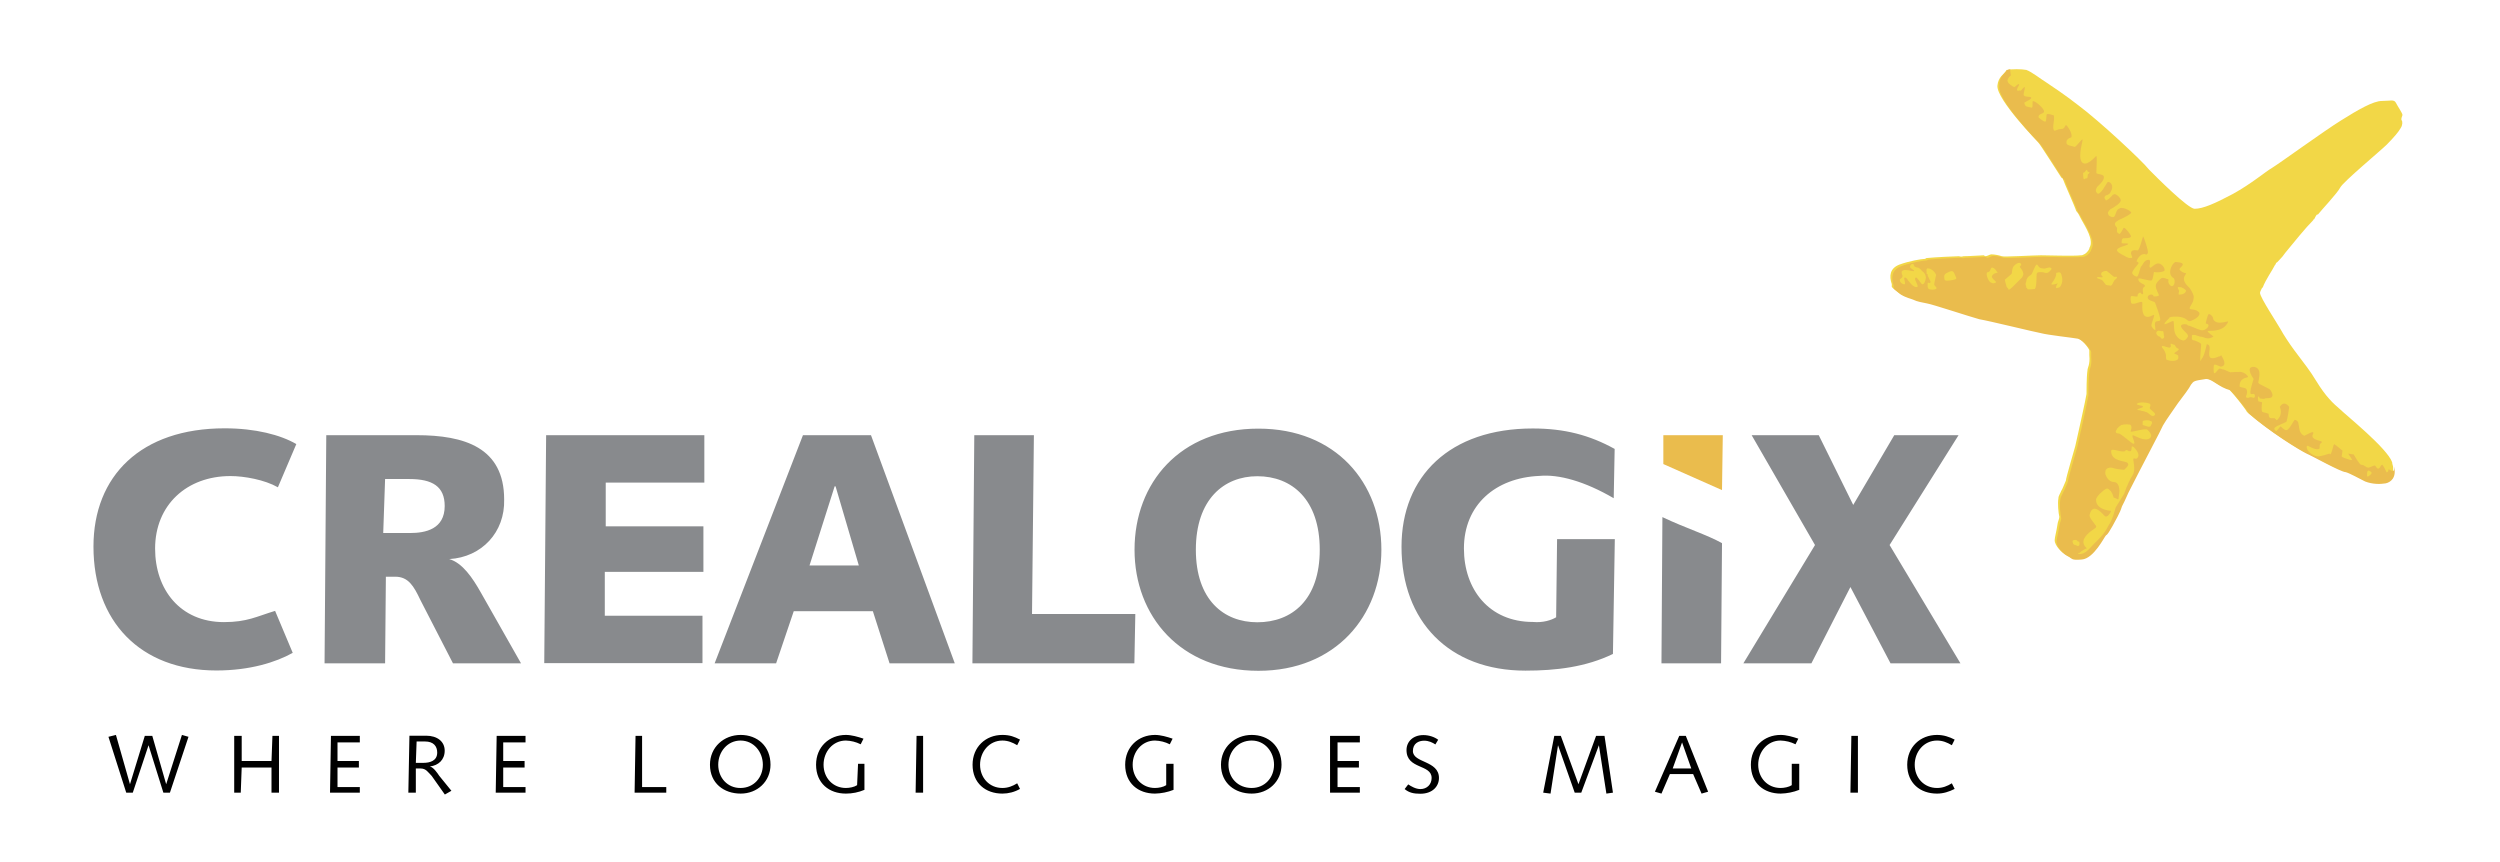 <?xml version="1.0" encoding="utf-8"?>
<!-- Generator: Adobe Illustrator 24.1.0, SVG Export Plug-In . SVG Version: 6.00 Build 0)  -->
<svg version="1.1" id="Layer_1" xmlns="http://www.w3.org/2000/svg" xmlns:xlink="http://www.w3.org/1999/xlink" x="0px" y="0px"
	 viewBox="0 0 1602.2 552.7" style="enable-background:new 0 0 1602.2 552.7;" xml:space="preserve">
<style type="text/css">
	.st0{fill-rule:evenodd;clip-rule:evenodd;}
	.st1{fill-rule:evenodd;clip-rule:evenodd;fill:#EABC4D;}
	.st2{fill-rule:evenodd;clip-rule:evenodd;fill:#888A8D;}
	.st3{fill-rule:evenodd;clip-rule:evenodd;fill:#F2D747;}
</style>
<path class="st0" d="M69.5,472.2l4.8-1.2l9,31.6l9.5-31h4.8l8.9,31l10.1-31.6l4.2,1.2L108.9,508h-4.2l-9.5-30.4L85.1,508h-4.2
	L69.5,472.2L69.5,472.2z M150.1,471.6h4.8v16.1H174l0.6-16.1h4.2V508H174v-16.1h-19.1l-0.6,16.1h-4.2V471.6z M212.1,471.6h18.5v4.2
	h-14.3v11.9H230v4.2h-13.7v12.5h14.3v3.6h-19.1L212.1,471.6L212.1,471.6z M267,475.2h5.4c5.4,0,7.8,3,7.8,7.1c0,5.4-4.8,6.6-8.9,6.6
	h-4.8L267,475.2z M261.7,508h4.8v-15.5h3c3.6,0,4.8,2.4,7.2,4.8l8.4,11.9l4.2-2.4l-7.8-9.6c-1.2-1.8-3.6-5.4-6-6
	c5.4-0.6,9.5-4.2,9.5-10.1s-4.8-9.6-11.9-9.6h-10.7L261.7,508L261.7,508z M318.3,471.6h18.5v4.2h-14.3v11.9h13.7v4.2h-13.7v12.5
	h14.3v3.6h-19.1L318.3,471.6L318.3,471.6z M406.7,508l0.6-36.4h4.2v32.8h15.5v3.6L406.7,508L406.7,508z M460.3,490.1
	c0-8.4,6-15.5,14.3-15.5c8.4,0,14.3,7.2,14.3,15.5c0,8.4-6,14.9-14.3,14.9C466.3,505.1,460.3,498.5,460.3,490.1z M455,490.1
	c0,11.9,8.9,18.5,19.7,18.5c10.7,0,19.1-7.8,19.1-18.5c0-11.9-8.4-19.1-19.1-19.1C463.9,471,455,478.8,455,490.1z M554,489.5v16.7
	c-3.8,1.6-7.8,2.4-11.9,2.4c-10.7,0-19.1-6.6-19.1-18.5c0-11.4,8.4-19.1,19.1-19.1c3.6,0,7.8,1.2,11.3,2.4l-1.8,3.6
	c-3-1.5-6.2-2.3-9.5-2.4c-8.4,0-14.3,7.2-14.3,15.5c0,8.4,6,14.9,14.3,14.9c2.4,0,5.4-0.6,7.2-1.8l0.6-13.7H554z M587.4,471.6h4.2
	V508h-4.8L587.4,471.6z M651.9,477.6c-3-1.8-6-3-9.5-3c-8.4,0-14.3,7.2-14.3,15.5c0,8.4,6,14.9,14.3,14.9c3.6,0,6.6-1.2,9.5-3
	l1.8,3.6c-3.5,2-7.4,3-11.3,3c-10.7,0-19.1-6.6-19.1-18.5c0-11.4,8.4-19.1,19.1-19.1c4.8,0,7.8,1.2,11.3,3L651.9,477.6z
	 M752.1,489.5v16.7c-3.8,1.5-7.8,2.3-11.9,2.4c-10.7,0-19.1-6.6-19.1-18.5c0-11.4,8.4-19.1,19.1-19.1c3.6,0,7.8,1.2,11.3,2.4
	l-1.8,3.6c-3-1.5-6.2-2.3-9.5-2.4c-8.4,0-14.3,7.2-14.3,15.5c0,8.4,6,14.9,14.3,14.9c2.4,0,5.4-0.6,7.2-1.8v-13.7H752.1z
	 M787.3,490.1c0-8.4,6-15.5,14.9-15.5c8.4,0,14.3,7.2,14.3,15.5c0,8.4-6,14.9-14.3,14.9C793.3,505,787.3,498.5,787.3,490.1z
	 M782.5,490.1c0,11.9,9,18.5,19.7,18.5s19.1-7.8,19.1-18.5c0-11.9-8.4-19.1-19.1-19.1S782.5,478.8,782.5,490.1L782.5,490.1z
	 M852.4,471.6h19.1v4.2h-14.3v11.9h13.7v4.2h-13.7v12.5h14.3v3.6h-19.1V471.6L852.4,471.6z M902.5,502.7c1.8,1.2,4.8,3,7.8,3
	c4.2,0,7.2-3,7.2-7.1c0-9-16.1-5.4-16.1-17.9c0-5.4,4.2-9.6,10.8-9.6c3.6,0,7.1,1.2,9.5,3l-1.8,3c-1.8-1.2-4.2-2.4-7.2-2.4
	c-3.6,0-7.2,1.8-7.2,6.6c0,7.8,16.7,6,16.7,17.3c0,5.4-4.2,10.1-11.9,10.1c-4.2,0-7.2-0.6-10.1-3L902.5,502.7L902.5,502.7z
	 M996.1,471.6h4.2l11.3,31l11.3-31h5.4l5.4,36.4l-4.2,0.6l-4.8-31l-11.3,30.4h-4.2l-10.7-30.4l-4.8,31L989,508L996.1,471.6
	L996.1,471.6z M1083.9,492.5h-11.9l6-16.7L1083.9,492.5z M1060.6,507.4l4.2,1.2l5.4-12.5h14.9l5.4,12.5l4.2-1.2l-14.3-35.8h-4.2
	L1060.6,507.4z M1153.1,489.5v16.7c-3.8,1.5-7.8,2.3-11.9,2.4c-10.7,0-19.1-6.6-19.1-18.5c0-11.4,8.4-19.1,19.1-19.1
	c3.6,0,7.8,1.2,11.3,2.4l-1.8,3.6c-3-1.5-6.2-2.3-9.6-2.4c-8.4,0-14.3,7.2-14.3,15.5c0,8.4,6,14.9,14.3,14.9c2.4,0,5.4-0.6,7.2-1.8
	v-13.7H1153.1z M1186.5,471.6h4.2V508h-4.8L1186.5,471.6z M1250.9,477.6c-3-1.8-6-3-9.5-3c-8.4,0-14.3,7.2-14.3,15.5
	c0,8.4,6,14.9,14.3,14.9c3.6,0,6.6-1.2,9.5-3l1.8,3.6c-3.6,1.8-7.2,3-11.3,3c-10.7,0-19.1-6.6-19.1-18.5c0-11.4,8.4-19.1,19.1-19.1
	c4.2,0,7.8,1.2,11.3,3L1250.9,477.6z"/>
<g>
	<path class="st1" d="M1104.1,278.9H1066v18.5l37.6,16.7L1104.1,278.9L1104.1,278.9z"/>
	<path class="st2" d="M1064.8,425.1h38.2l0.6-77c-9.6-5.4-23.3-9.6-38.2-16.7L1064.8,425.1z"/>
	<path class="st2" d="M178.1,312.3c-8.4-4.8-21.5-7.2-30.4-7.2c-28,0-48.3,18.5-48.3,46.5c0,26.2,16.1,47.1,44.1,47.1
		c14.9,0,20.9-3.6,32.8-7.2l11.3,26.9c-10.7,6-27.4,11.3-48.9,11.3c-48.9,0-78.8-31.6-78.8-79.4c0-45.3,30.4-75.8,84.1-75.8
		c19.7,0,35.8,4.2,45.9,10.1L178.1,312.3L178.1,312.3z M246.8,307h15.5c14.9,0,22.7,4.8,22.7,17.3c0,14.9-12.5,17.3-22.1,17.3h-17.3
		L246.8,307L246.8,307z M247.3,369.6h6c8.4,0,11.9,6,16.1,14.9l20.9,40.6h43.6l-25.7-45.3c-5.4-9.6-11.9-19.1-20.3-21.5
		c20.9-1.2,35.8-17.3,35.2-38.2c0-33.4-25.6-41.2-56.1-41.2h-57.9L208,425.1h38.8L247.3,369.6L247.3,369.6z M350,278.9h101.4v30.4
		h-63.2v28h62.6v29.2h-63.2v28.1h62.6v30.4H348.8L350,278.9L350,278.9z M534.9,311.7h0.6l14.9,50.7h-31.6L534.9,311.7z M458,425.1
		h39.4l11.3-33.4h50.7l10.7,33.4h41.8l-53.7-146.2h-43.6L458,425.1z M624.4,278.9h38.2l-1.2,114.6h66.2l-0.6,31.6H623.2L624.4,278.9
		z M766.4,352.3c0-32.2,17.9-47.1,39.4-47.1c22.1,0,40,14.9,40,47.1c0,32.2-17.9,46.5-40,46.5C784.3,398.8,766.4,384.5,766.4,352.3z
		 M727.1,352.3c0,42.4,29.2,77.6,79.4,77.6c49.5,0,78.8-35.2,78.8-77.6c0-42.9-29.2-77.6-78.8-77.6
		C756.3,274.7,727.1,309.4,727.1,352.3z M1033.7,419.1c-17.3,8.4-36.4,10.7-56.1,10.7c-48.9,0-79.4-31.6-79.4-79.4
		c0-45.3,31-75.8,84.1-75.8c20.3,0,36.4,4.2,52.5,13.1l-0.6,31.6c-18.5-10.8-35.2-15.5-47.7-14.3c-28,1.2-48.3,18.5-48.3,46.5
		c0,26.2,16.1,47.1,44.2,47.1c6.6,0.6,11.9-1.2,14.9-3l0.6-50.1h37L1033.7,419.1L1033.7,419.1z M1163.2,349.3l-40.6-70.4h43
		l22.1,44.7l26.3-44.7h41.2l-44.2,70.4l45.4,75.8h-44.8l-25.7-48.9l-25,48.9h-43.6L1163.2,349.3L1163.2,349.3z"/>
</g>
<g>
	<path class="st3" d="M1539.7,73.7c0-1.2-3-5.4-4.2-7.8c-1.2-2.4-3.6-1.2-9-1.2s-14.9,5.4-26.2,12.5c-10.7,6.6-39.4,27.5-44.2,30.4
		c-4.2,2.4-13.1,10.1-25.1,16.7c-11.3,6-19.1,9.5-24.5,9.5c-4.2,0-24.5-20.3-29.2-25.1c-4.2-5.4-31.6-31-45.3-41.2
		c-8.4-6.6-17.3-12.5-20.9-14.9c-3-1.8-9-6.6-12.5-7.8c-3-0.6-9.6-0.6-11.9,0h-0.6c-1.8,3-5.4,4.2-6,10.1
		c-0.6,8.9,25.7,35.8,26.2,36.4c1.2,1.2,13.7,20.9,14.9,22.7h0.6c1.2,3.6,7.8,17.9,8.9,21.5c0.6,0,0.6,0.6,0.6,0.6
		c0.6,0.6,1.2,1.8,2.4,4.2c3,5.4,8.4,13.7,5.4,18.5c0,0.6-0.6,1.8-1.8,3c-1.2,1.2-1.8,1.2-3,1.8h-0.6c-4.8,0.6-21.5,0-25.7,0
		c-4.8,0-23.9,1.2-25.1,0.6c-2.1-0.7-4.3-1.1-6.6-1.2c-1.2,0-2.4,1.2-4.2,1.2l-0.6-0.6c-1.8,0-9,0.6-13.1,0.6c-1.8,0.6-2.4,0-3,0
		c-1.2,0-15.5,0.6-20.9,1.2c-0.6,0.6-1.2,0.6-1.8,0.6c-1.2,0-9,1.2-15.5,3.6c-6,2.4-6.6,7.2-4.8,12.5v1.8l0.6,0.6
		c1.2,1.2,2.4,1.8,3.6,3c3.6,2.4,7.2,3,8.4,3.6c2.4,1.2,6,1.8,8.9,2.4c3.6,0.6,26.8,8.4,33.4,10.1c6.6,1.2,35.8,8.4,39.4,8.9
		c4.2,1.2,20.9,3,23.9,3.6c3.6,1.2,7.8,6.6,8.4,8.4v3c0.6,6.6-1.2,7.8-1.2,10.1c-0.6,3.6-0.6,14.3-0.6,14.9c0,1.2-6.6,31-7.2,33.4
		c-0.6,2.4-6,20.3-6,22.1c-0.6,1.2-2.4,6-3,6.6c-0.6,1.8-1.8,3-1.8,4.8c-0.6,3,0,9.5,0.6,11.9c0,1.2-1.2,3.6-1.2,4.8
		c-0.6,4.2-1.8,8.4-1.8,10.1c0,3.6,4.8,8.4,7.8,9.6c2.4,1.2,1.2,2.4,8.4,1.8c7.8-0.6,14.3-14.3,15.5-15.5c1.2-0.6,2.4-3,4.2-6
		c1.8-3.6,4.8-8.4,6-12.5c0.6-1.2,2.4-4.8,4.2-8.9c8.4-16.7,21.5-41.2,22.1-43c2.4-4.2,6-8.9,9.6-14.3c3.6-4.8,7.2-9.5,8.4-11.9
		c1.8-2.4,1.8-2.4,9.6-3.6c4.2,0,8.4,5.4,15.5,7.2c4.8,4.8,11.9,14.3,11.9,14.9c13.7,11.9,32.2,23.3,37,25.7
		c4.2,1.8,22.1,11.9,25.1,11.9c2.4,0.6,8.9,4.2,12.5,6c4.2,1.5,8.7,1.9,13.1,1.2c3-0.6,6.6-3,6-9.5c0-0.6-0.6-1.8-0.6-3
		c-3-8.9-29.8-30.4-33.4-34c-4.2-3.6-9-7.8-15.5-18.5c-3.6-6-7.8-11.3-11.4-16.1c-3.4-4.4-6.6-9-9.5-13.7
		c-3.6-6.6-14.9-23.3-14.9-26.3c0-0.6,0.6-1.8,1.2-3l0.6-0.6c1.8-4.8,6-10.7,7.8-14.3c0.6-0.6,0.6-0.6,0.6-1.2
		c1.2-0.6,2.4-2.4,4.2-4.2c0.6-0.6,1.2-1.8,1.8-2.4c5.4-6.6,13.1-16.1,17.9-20.9c0-0.6,0.6-0.6,0.6-0.6c0.6-1.2,1.2-2.4,1.8-3h0.6
		c1.8-2.4,12.5-13.7,14.3-17.3c1.8-3.6,26.2-23.9,29.8-27.5c4.2-4.2,7.8-8.4,9-10.7c1.2-1.8,1.2-4.2,0.6-4.8
		C1538.5,76,1539.7,74.3,1539.7,73.7L1539.7,73.7z"/>
	<path class="st1" d="M1286.1,45c0,0,1.2-0.6,2.4-0.6c-0.6,0.6,0.6,4.2,0,4.2c-1.2,0.6-2.4,3-1.8,3.6c0,1.2,3.6,3.6,4.2,3.6
		s2.4-2.4,3-1.8c0.6,0.6-1.2,1.8-1.2,3.6c0,0,0,0.6,0.6,0.6s1.2-0.6,1.8,0c0,0,1.8-2.4,2.4-2.4c0.6,0-0.6,3.6-0.6,4.8
		c0,1.8,4.2,1.2,4.8,1.8c0.6,1.2-3,2.4-3.6,3c-0.6,0-1.2,0.6,0,2.4c0,0.6,4.2,1.2,4.2,1.2c0.6-0.6,0-4.2,0.6-4.2
		c1.8,0,7.1,4.8,7.1,6.6c0,1.8-3.6,1.2-3.6,3.6c0,0.6,3.6,3,4.2,3c1.2,0,0.6-4.2,1.2-4.8c0.6-0.6,3.6,0.6,4.2,0.6
		c1.2,1.2-0.6,6.6,0,8.9c0.6,2.4,1.8,0,4.8,0c2.4,0,2.4-1.8,3-2.4h0.6c0.6,0.6,4.2,5.4,3,7.8c-0.6,0-3.6,1.2-3,3.6
		c0,1.8,4.2,1.8,4.8,2.4h0.6c1.2-0.6,4.2-4.8,4.8-4.8c0.6,0.6-3,10.1-0.6,14.3c3,4.2,8.9-3.6,9.5-3.6c0.6,0,0,8.9,0,10.7
		c0,1.2,4.2,0.6,4.8,2.4c0.6,2.4-3,5.4-4.2,6.6c-1.2,1.8-1.2,3,0,4.2c1.8,1.8,6-6.6,6.6-7.2c1.2-0.6,4.8,1.8,1.8,6.6
		c0,0.6-1.8,1.8-2.4,1.8s-2.4,1.2-0.6,3c0,0.6,0.6,0.6,0.6,0c1.8,0,3.6-3.6,4.8-3.6c1.2-0.6,4.2,2.4,4.2,3.6c0.6,1.8-4.2,4.8-6.6,6
		c-1.8,1.8-1.8,2.4-1.2,3.6c0.6,1.2,3,1.8,3.6,1.2c1.2-1.2,1.2-4.8,3.6-5.4c2.4-1.2,8.4,2.4,7.2,3c0,0.6-4.2,3-7.2,4.2
		c-1.2,0.6-3,1.8-3,2.4c-0.6,1.8,1.8,2.4,1.2,3.6v1.2c0,0.6,0,1.2,1.2,1.8c0.6,1.2,2.4-2.4,3-3.6h0.6c0.6,0,4.2,4.2,4.2,5.4
		s-3.6,1.2-4.8,1.2c-1.2,0-1.2,2.4-1.2,3c0,0.6,4.2,0,4.2,0.6c0,1.2-7.2,1.8-7.2,4.2c0,0,0.6,1.2,1.8,1.8c1.8,1.2,3.6,1.8,4.2,2.4
		c0.6,0,1.2,0.6,1.8,0.6h1.8c0.6-0.6-0.6-1.8-0.6-3c0-1.2,0.6-2.4,4.2-1.8c1.2,0.6,3.6-10.1,3.6-8.9c0.6,0.6,3.6,9.5,3,10.7
		c-0.6,0.6-0.6,1.2-1.8,0.6c-3-0.6-5.4,3.6-5.4,4.8c0.6,0,0.6,0,1.2,0.6c0.6,0.6-2.4,3-3.6,5.4c-1.2,1.8,0.6,3,2.4,3.6
		c1.2,0.6,2.4-6.6,3-6.6c1.2-1.2,1.8-4.2,4.8-4.2c1.8,0,0,4.2,0.6,4.8c0.6,1.2,2.4-1.8,4.8-2.4c2.4-0.6,4.8,2.4,4.8,4.2
		c0,1.2-4.8,1.8-6.6,1.2c-0.6-0.6-0.6,4.8-1.8,5.4c-1.2,0.6-7.8-1.8-8.4-1.2c-0.6,1.8,1.8,3,3,3.6c0.6,0,1.8,1.2,0.6,1.8l-0.6,0.6
		c-0.6,1.2,0,2.4,0,3.6c-0.6,1.2-1.2,0-1.8-0.6c0,0-0.6,0-1.2,0.6c-0.6,0.6-0.6,1.2-0.6,1.8c-0.6,0.6-3.6-0.6-4.2,0
		c0,0-0.6,1.2,0,3.6c0,3,6-0.6,7.1,0c0.6,0.6-0.6,5.4,1.2,8.4c2.4,3,6-0.6,6.6,0c0,1.2-1.8,5.4-1.8,6.6s1.8,3,2.4,3s-0.6-3.6,0-4.8
		c0.6-1.2,1.8-0.6,3-1.2c1.2-0.6-2.4-9.5-3-11.3c0-1.2-4.8-1.2-4.8-3.6c0-1.8,3-2.4,3.6-1.2c0,0,0,0.6,0.6,0.6c1.2,0,1.8,0,3-0.6
		c0-0.6-0.6-1.8-1.2-3c0-0.6-0.6-1.2-0.6-1.8c-0.6-1.8,0-3.6,3-6c1.2-1.2,3,0,3.6,0c0,0.6,1.8-0.6,1.2,1.8c0,1.2,1.2,3,2.4,3
		c1.8,0,2.4-4.8,0.6-5.4c-4.2-3,0-10.1,1.8-10.1c8.9,0.6,1.8,3.6,2.4,4.8c1.2,1.8,3.6,2.4,4.2,2.4c0.6,0.6-4.2,3,1.2,8.4l1.2,1.2
		c1.2,1.8,3,4.8,2.4,6.6c0,3-3,5.4-2.4,6.6c0,0.6,4.2,0,6,2.4c1.2,2.4-3.6,4.8-5.4,5.4c-1.8,0.6-2.4-1.2-4.2-1.8
		c-2.4-1.2-7.2-1.2-9-0.6c0,0-0.6,0-0.6,0.6l-1.2,1.2c-0.6,0.6-1.8,1.8-1.8,2.4c-0.6,1.2,4.8-1.8,5.4-1.8c1.2,0,0,6,1.8,8.9
		c1.8,3,4.2,3.6,4.8,3.6c1.2,0,1.8-0.6,3-2.4c0.6-1.8-3-3.6-4.2-6c-1.2-1.8,1.8-2.4,3.6-1.8l0.6,0.6c1.2,0,6,2.4,8.4,3
		s4.8-1.8,4.8-3c0-1.2-1.8-1.2-1.8-1.2c0-0.6,1.2-5.4,1.8-6c0.6-0.6,3,1.2,3,3c0,0,0.6,2.4,4.2,2.4c3,0,5.4-1.2,5.4-0.6
		c-3,7.2-12.5,5.4-13.1,6c-0.6,0.6,3.6,3,3.6,3.6c-4.2,2.4-6,0-7.8,0c-0.6,0-0.6,0-2.4-0.6c-1.2-0.6-2.4-0.6-3-0.6
		c-0.6,0-0.6,0.6-0.6,2.4c0,0.6,0.6,1.2,1.8,1.2c1.2,0.6,3.6,1.2,4.2,2.4c0,1.8-0.6,7.2-0.6,7.8v3c0,0,0.6-0.6,1.2-1.8
		c0,0,0.6-0.6,0.6-1.2c0.6,0,2.4-7.8,2.4-7.8c3.6,0.6,0.6,5.4,1.8,7.8c0,0.6,0.6,1.2,1.8,1.2c1.2,0,3-0.6,4.2-1.2h0.6l0.6-0.6
		c0.6,0,0.6,0,0.6,0.6c0,0,4.2,6-0.6,6.6c-0.6,0-3.6-1.8-4.2-1.2c-0.6,0-0.6,5.4,0,5.4c1.2,0,2.4-3,3.6-3c0.6,0,1.2,0.6,2.4,0.6
		c1.2,0.6,3,1.2,4.2,1.8c0.6,0,7.2-0.6,7.8,0c0.6,0,3.6,1.8,3.6,3c0,0.6-5.4,0-5.4,6c0,0.6,1.8,0.6,3.6,1.2c1.8,0.6,1.2,4.2,0.6,4.8
		c-0.6,1.2,1.2,1.8,1.8,1.2c0.6,0,0.6-0.6,2.4,0c1.2,0.6,1.8-0.6,1.2-1.8c0-1.2-1.2,0-2.4-0.6c-1.2-0.6,1.8-9.5,1.8-9.5
		c0.6,0.6-6-7.8,0-7.8c6,0.6,3,8.4,3,10.1c0,1.2,7.2,3.6,7.8,4.8c4.2,6.6-3,4.8-3.6,5.4c-0.6,0.6-1.8,0-3,0c-0.6,0-0.6-1.8-1.2-1.2
		c-0.6,0.6,0,2.4,0,3l2.4,0.6c0,0.6-0.6,4.2,0,6c0.6,0.6,2.4,0.6,3.6,1.2c1.8,0-1.2,3.6,4.2,3c0.6,0,1.8,1.8,1.8,1.2
		c4.2-3.6,1.8-8.4,1.8-8.4s2.4-4.8,6,0c0,0.6-1.2,8.4-1.8,9.5c-0.6,0.6-6,2.4-7.2,3.6c-1.2,1.2,0,1.8,0.6,2.4c0.6,0,2.4-3,3-3
		c0.6,0.6,2.4,2.4,3.6,2.4c1.8,0,4.8-6.6,5.4-6.6s2.4,0.6,2.4,3c0.6,1.8,0,5.4,3.6,7.2c0.6,0,7.8-4.8,5.4-0.6
		c-1.2,3.6,6.6,3.6,6,4.8c-1.2,0.6-0.6,0.6-1.2,1.2c-0.6,0.6,0,3-0.6,3c-3,1.2-7.8-3-7.8-1.8c-1.2,1.8,3,6.6,7.2,6.6
		c1.8,0,7.2-1.8,7.2-1.8c1.2,2.4,2.4-6,3-6c0.6,0,5.4,4.2,5.4,4.2l-0.6,3.6c0,0.6,5.4,2.4,6.6,2.4c0.6,0-1.8-3-2.4-4.2
		c0.6,0,3,0.6,3.6,0.6c0,0,3.6,6.6,4.8,6.6c2.4,0,2.4,1.8,4.8,1.8c0.6,0,3.6-1.8,4.2-1.2c2.4,4.2,3,0,4.2-0.6c0.6-0.6,3,4.8,3,4.8
		s1.2,0,1.2-1.8c0.6-0.6,4.2,3.6,3.6-1.8c1.8,7.2-2.4,10.1-5.4,10.7c-3.6,0.6-8.4,0.6-13.1-1.2c-3.6-1.8-10.1-5.4-12.5-6
		c-3,0-20.9-10.1-25.1-11.9c-4.8-2.4-23.3-13.7-37-25.7c0-0.6-7.2-10.1-11.9-14.9c-7.2-1.8-11.3-7.2-15.5-7.2
		c-7.8,1.2-7.8,1.2-9.6,3.6c-1.2,2.4-4.8,7.2-8.4,11.9c-3.6,5.4-7.2,10.1-9.6,14.3c-0.6,1.8-13.7,26.3-22.1,43
		c-1.8,4.2-3.6,7.8-4.2,8.9c-1.2,4.2-4.2,9-6,12.5c-1.8,3-3,5.4-4.2,6c-1.2,1.2-7.8,14.9-15.5,15.5c-7.1,0.6-6-0.6-8.4-1.8
		c-3-1.2-7.8-6-7.8-9.6c0-1.8,1.2-6,1.8-10.1c0-1.2,1.2-3.6,1.2-4.8c-0.6-2.4-1.2-8.9-0.6-11.9c0-1.8,1.2-3,1.8-4.8
		c0.6-0.6,2.4-5.4,3-6.6c0-1.8,5.4-19.7,6-22.1c0.6-2.4,7.2-32.2,7.2-33.4c0-0.6,0-11.3,0.6-14.9c0-2.4,1.8-3.6,1.2-10.1v-3
		c-0.6-1.8-4.8-7.2-8.4-8.4c-3-0.6-19.7-2.4-23.9-3.6c-3.6-0.6-32.8-7.8-39.4-8.9c-6.6-1.8-29.8-9.5-33.4-10.1
		c-3-0.6-6.6-1.2-8.9-2.4c-1.2-0.6-4.8-1.2-8.4-3.6c-1.2-1.2-2.4-1.8-3.6-3l-0.6-0.6v-1.8c-1.8-5.4-1.2-10.1,4.8-12.5
		c6.6-2.4,14.3-3.6,15.5-3.6c0.6,0,1.2,0,1.8-0.6c5.4-0.6,19.7-1.2,20.9-1.2c0.6,0,1.2,0.6,3,0c4.2,0,11.4-0.6,13.1-0.6l0.6,0.6
		c1.8,0,3-1.2,4.2-1.2c1.8,0,4.8,0.6,6.6,1.2c1.2,0.6,20.3-0.6,25.1-0.6c4.2,0,20.9,0.6,25.7,0h0.6c1.2-0.6,1.8-0.6,3-1.8
		c1.2-1.2,1.8-2.4,1.8-3c3-4.8-2.4-13.1-5.4-18.5c-1.2-2.4-1.8-3.6-2.4-4.2c0,0,0-0.6-0.6-0.6c-1.2-3.6-7.8-17.9-8.9-21.5h-0.6
		c-1.2-1.8-13.7-21.5-14.9-22.7c-0.6-0.6-26.8-27.5-26.2-36.4C1280.8,49.2,1284.3,48,1286.1,45L1286.1,45z M1347,174.5
		c-1.2,1.8,0.6,2.4,0.6,3c-0.6,0.6-1.8,0-3,0c0,0-0.6,0-0.6,0.6c0,0.6,2.4,0.6,3.6,1.8c0.6,0.6,1.2,1.8,1.8,2.4
		c0.6,0.6,1.8,0.6,2.4,0.6c1.8,1.2,2.4-2.4,3.6-3.6c1.8-1.2,1.8-2.4,0-1.8c-1.2,0-3-2.4-4.2-3C1350,173.3,1349.4,173.3,1347,174.5
		L1347,174.5z M1279.6,173.9c-0.6-1.2-1.8-2.4-3-2.4c-1.2,0-0.6,3-3,3c-1.2,0.6,0.6,6,2.4,6.6c1.2,0.6,1.8,0.6,3,0
		c1.2-0.6-3-2.4-2.4-4.2c1.2-2.4,4.2-1.8,3.6-2.4L1279.6,173.9L1279.6,173.9z M1247.3,175.1c-1.8,1.2-1.2,2.4-1.2,3.6
		c0,1.8,3,1.2,6,0.6c2.4-0.6,1.8-0.6,0.6-3.6C1251.5,172.1,1249.1,174.5,1247.3,175.1L1247.3,175.1z M1228.3,184
		c2.4,0-2.4-5.4-0.6-6c0.6-1.2,3.6,4.2,4.2,4.2c1.2,0,1.8-1.2,2.4-4.2c-0.1-1.7-0.9-3.3-2.4-4.2c-1.8-2.4-3-2.4-3.6-2.4
		c-1.8-0.6-1.2-0.6-1.8-1.8c-0.6-1.2-2.4,0-2.4,1.2c-0.6,1.2,3.6,2.4,2.4,3c-1.2,0-5.4-1.2-6.6-0.6c-1.8,0.6-1.2,1.8-0.6,3.6
		c0,1.2-0.6,1.2-1.2,1.8l-0.6,0.6c0,1.8,1.8,3,3,3c1.2,0-0.6-3.6,0-4.2c0.6-0.6,1.8,0.6,2.4,1.8C1224.1,181.1,1225.9,184,1228.3,184
		L1228.3,184z M1400.7,185.8c-0.6-0.6-2.4-1.8-3.6-1.8h-1.2c-0.6,0.6,0.6,1.8,0.6,2.4c0,0.6-0.6,2.4,0,2.4c0.6,0,1.8,0,3-0.6
		C1400.7,187.6,1401.3,186.4,1400.7,185.8L1400.7,185.8z M1320.1,184c0.6-0.6,2.4-3.6,1.2-7.2c-0.6-3-1.8-2.4-3.6-1.8
		c0.6,3-3.6,7.2-3,7.2c0.6,0.6,4.2-0.6,4.2-0.6s-1.2,1.2-1.2,2.4v0.6C1317.7,184.6,1318.9,184.6,1320.1,184z M1304.6,184
		c0.6-1.8,0.6-7.2,0.6-7.8c0-1.8,1.2-1.8,2.4-1.8h1.2c1.2,0,2.4,1.2,4.2,0c1.2-1.2,3-2.4,0.6-3c-1.8,0-3,1.2-4.2,0.6h-0.6
		c-2.4,0-3-3-3.6-2.4c-1.2,0.6-2.4,5.4-3.6,6.6c-2.4,1.2-3,3-3,4.2c-0.6,1.2-0.6,2.4,0,3c0,0.6-0.6,0.6,0,0.6c0,0.6,0,0.6,0.6,0.6
		v0.6c0.6,0.6,4.2,0,4.8,0C1304,185.2,1304.6,184.6,1304.6,184L1304.6,184z M1289.7,184l6-6c3-3.6-1.8-6.6-1.2-7.2
		c0.6-0.6,1.2-1.2,0.6-1.8c0-0.6-1.8-1.2-4.2,1.2c-1.8,1.8-1.2,4.8-1.8,5.4c-1.2,1.2-3.6,3-4.2,3.6c0,1.2,1.2,4.8,1.2,4.8
		c0.6,0.6,1.2,1.2,1.2,1.8C1287.3,185.8,1288.5,185.2,1289.7,184L1289.7,184z M1240.8,185.2c0.6-0.6,0-1.2,0-1.2
		c-0.6-0.6-1.2-1.2-1.2-1.8c0-1.2,1.2-5.4,1.2-6c-0.6-1.8-3-4.2-5.4-4.2c-1.2,0-0.6,2.4-0.6,3.6h0.6c-0.6,1.2,2.4,4.8,1.8,5.4
		c-0.6,1.2-1.8-0.6-1.8,0.6v2.4l0.6,1.2C1237.5,185.8,1239.3,185.8,1240.8,185.2L1240.8,185.2z M1382.8,212.1c-1.2,0.6-1.2,1.8,0,3
		c0.6,0.6,1.8,0.6,1.8,1.2l0.6,0.6c0.6,0.6,1.8,0,1.8-1.2c-0.6-1.2,0-3.6-1.2-3.6C1385.8,212.7,1383.4,211.5,1382.8,212.1z
		 M1395.9,227.6h-0.6c0-0.6-1.8-0.6-1.8-1.2s4.2-2.4,2.4-3c-1.8-0.6-1.8-2.4-2.4-2.4c-0.6,0-2.4-1.2-2.4-0.6c0,1.2,0.6,1.8-0.6,2.4
		c-1.8,0-6-2.4-4.8,0c1.2,1.2,2.4,3.6,2.4,4.8c0,1.2,0,3,0.6,3c1.2,0.6,4.8,1.2,6.6,0C1396.5,230,1395.9,228.2,1395.9,227.6
		L1395.9,227.6z M1518.2,301.6c-1.2,0-1.2,1.2-1.2,3v0.6c0.6,0.6,1.8-0.6,2.4-1.2C1520.6,302.8,1519.4,302.2,1518.2,301.6
		L1518.2,301.6z M1359.5,272.4c-1.8,1.2-3,2.4-3,3c-0.6,0.6-1.2,2.4,1.2,2.4c1.8,0,8.4,6.6,9.6,6.6c1.8,0-1.2-4.2-0.6-5.4
		c0.6-0.6,6,3.6,10.1,2.4c4.2-1.8,0-5.4-0.6-6c-1.2-1.2-10.1,1.8-10.7,1.2c0-1.2,1.2-2.4,0-4.2
		C1364.9,271.8,1361.3,271.8,1359.5,272.4L1359.5,272.4z M1373.2,270v2.4c1.2,0,4.8,2.4,5.4,0l0.6-1.2c0-0.6,0-1.2-0.6-1.2
		C1376.8,268.8,1373.2,269.4,1373.2,270z M1369.7,258.6c-1.2,1.2,3.6,1.2,3.6,1.8c0.6,1.2-3.6,1.2-3.6,2.4c0.6,0,1.8,0,3,0.6
		c1.2,0,2.4,0.6,2.4,0.6c1.8,0,3.6,3.6,5.4,2.4c1.8-1.2-0.6-2.4-2.4-4.2c-1.2-1.2,1.2-2.4-0.6-3.6
		C1376.2,258,1371.5,257.4,1369.7,258.6L1369.7,258.6z M1361.3,316.5c1.8-5.4,4.2-10.1,5.4-11.9c2.4-3.6,0-10.1,0.6-10.7
		c0.6-0.6,1.8,1.2,3-1.2c1.2-2.4-3-6.6-3.6-6.6c-1.2,0,0,1.8-1.2,3c-1.8,0.6-2.4-1.8-3.6,0c-2.4,1.2-8.9-2.4-8.9,0
		c0,7.2,10.1,6,10.7,7.8c1.2,1.2-1.8,3.6-2.4,4.2c-0.6,0-6-0.6-7.2-1.2c-1.8-0.6-4.8,0-4.8,2.4c-0.6,1.8,1.8,6.6,5.4,6.6
		c3,0,3.6,3.6,3.6,6l-0.6,4.8c0,1.2-2.4-1.2-3-0.6c0,0-0.6-2.4-1.8-4.2c-1.2-1.2-1.8-1.8-2.4-1.8s-1.8,0.6-3,1.8
		c-2.4,1.8-4.2,4.2-4.2,5.4c0,6.6,9.6,7.1,9.6,7.1c0,1.2-2.4,4.2-3.6,3.6c-1.2-0.6-7.8-10.1-10.1-1.2c-0.6,1.8,3,5.4,3.6,6.6
		c0.6,0.6,0.6,0.6,0.6,1.2c0,1.2-5.4,3-7.8,7.8c-0.8,1.9-0.3,4,1.2,5.4l0.6,0.6c-0.6,0-3.6,1.8-4.8,3c-0.6,0-1.2,0.6-0.6,0.6
		c4.2,0.6,6.6-3,10.7-7.2c1.2-1.2,6-5.4,8.4-10.7c3-4.2,4.2-10.1,4.8-11.9C1357.1,323.1,1360.7,317.7,1361.3,316.5L1361.3,316.5z
		 M1328.5,346.3c-0.6,0.6,0,1.2,0,1.8c0,0.6,1.2,1.2,1.2,1.2c1.8,0,0.6,0.6,1.8,0.6c1.2,0,1.2-0.6,1.2-1.8c0-1.8-0.6-0.6-1.2-1.2
		c-0.6-0.6,0-0.6-0.6-0.6C1330.3,345.7,1328.5,346.3,1328.5,346.3z M1338,110.1c0-0.6-0.6-1.2-0.6-1.2c-0.6,0-0.6,0.6-1.2,1.2
		c-0.6,0.6-0.6,0.6-1.2,0.6c0,0,0,4.2,0.6,4.2l1.2-0.6h0.6c0.6,0,0.6-2.4,0.6-2.4c0.6-0.6,1.2-1.2,1.2-1.2
		C1339.2,110.1,1338,110.1,1338,110.1z"/>
</g>
</svg>
